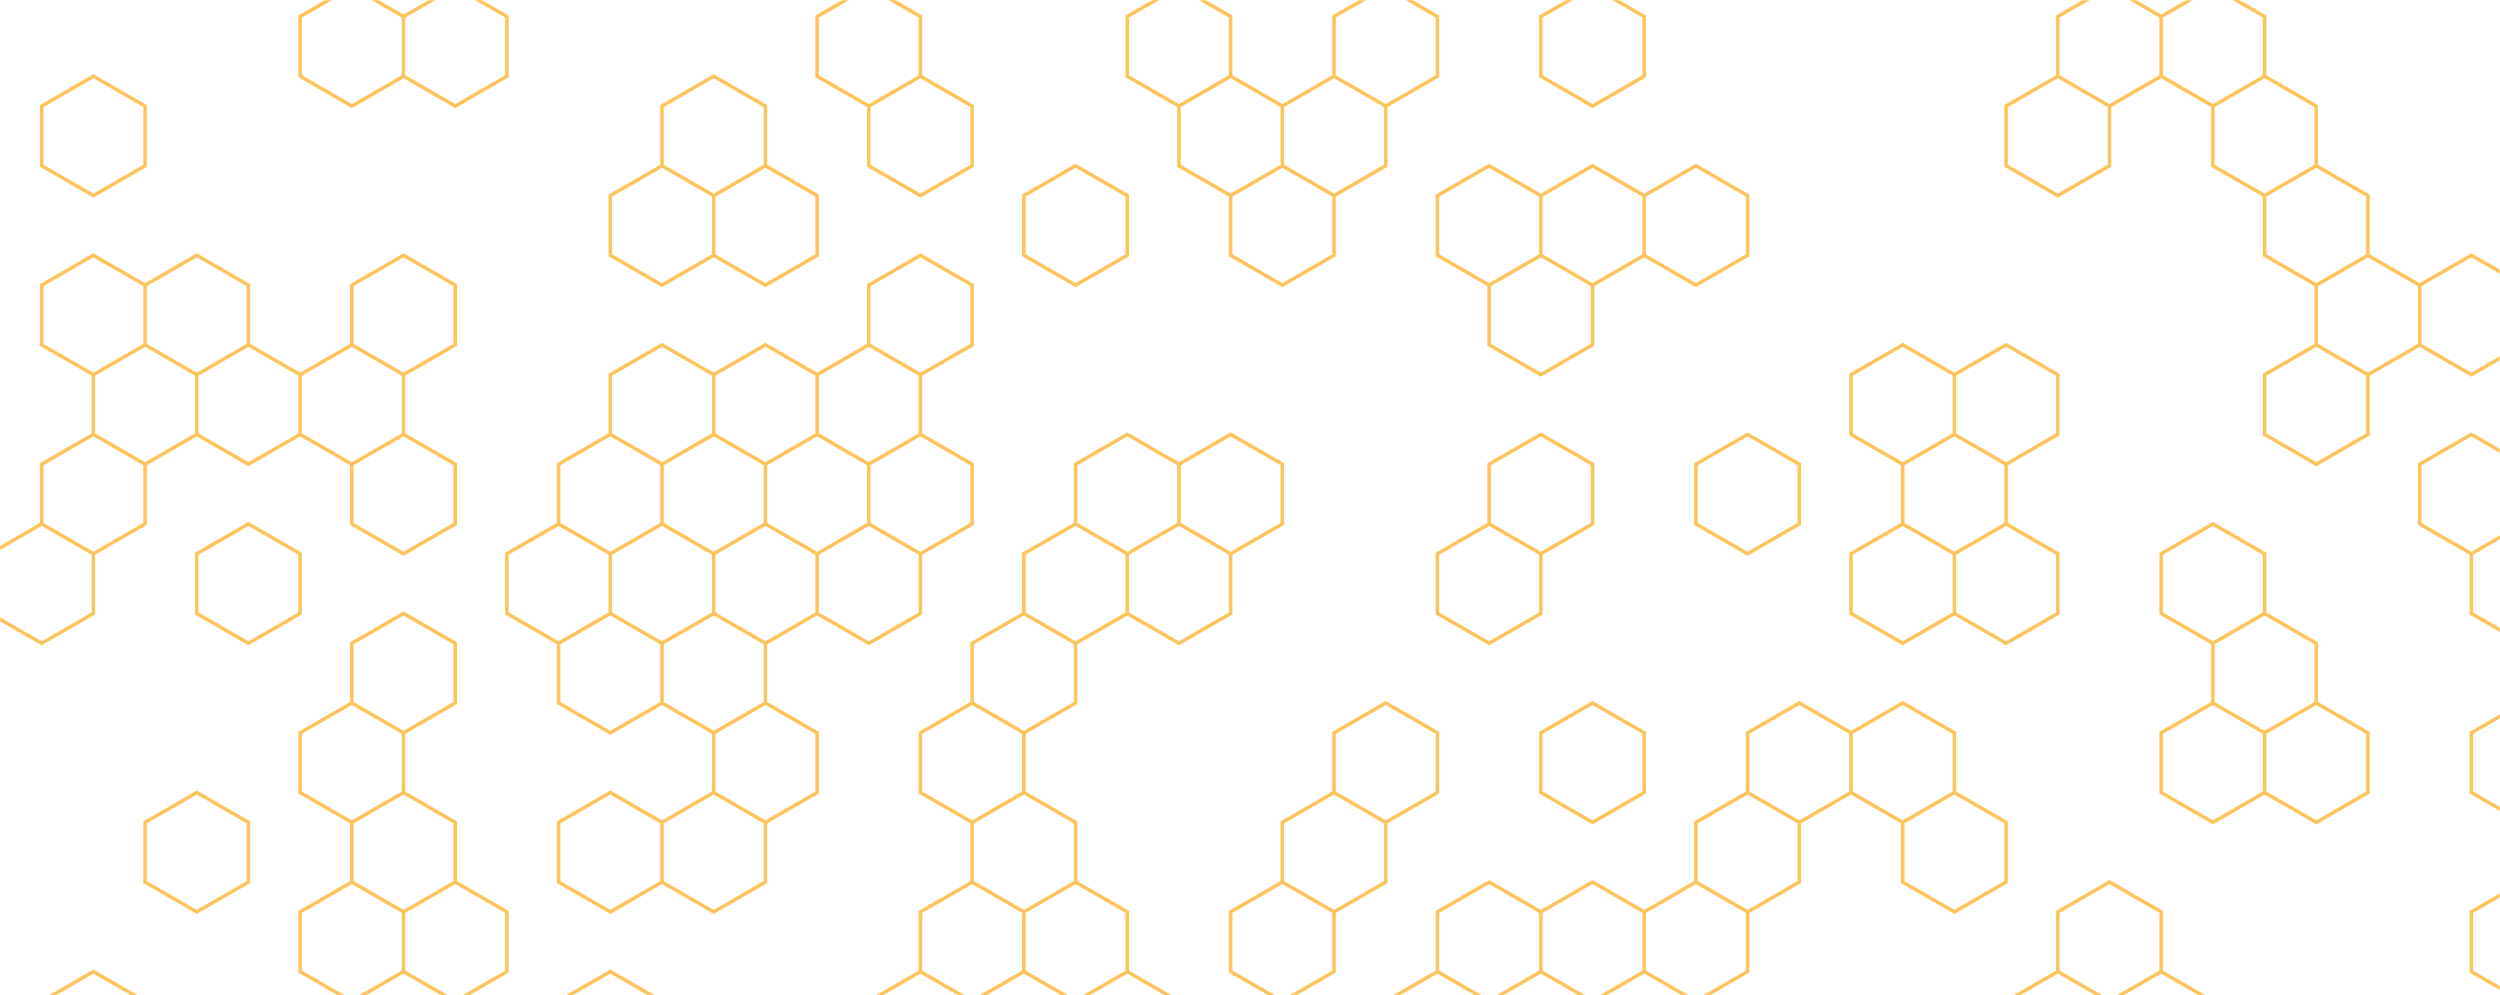 <svg xmlns="http://www.w3.org/2000/svg" version="1.1" xmlns:xlink="http://www.w3.org/1999/xlink" xmlns:svgjs="http://svgjs.dev/svgjs" width="1424" height="567" preserveAspectRatio="none" viewBox="0 0 1424 567"><g mask="url(&quot;#SvgjsMask1013&quot;)" fill="none"><path d="M96.42 -31.02L182.16 18.48L182.16 117.48L96.42 166.98L10.68 117.48L10.68 18.48zM267.9 265.98L353.64 315.48L353.64 414.48L267.9 463.98L182.16 414.48L182.16 315.48zM439.38 265.98L525.11 315.48L525.11 414.48L439.38 463.98L353.64 414.48L353.64 315.48zM439.38 562.98L525.11 612.48L525.11 711.48L439.38 760.98L353.64 711.48L353.64 612.48zM610.85 -31.02L696.59 18.48L696.59 117.48L610.85 166.98L525.11 117.48L525.11 18.48zM610.85 265.98L696.59 315.48L696.59 414.48L610.85 463.98L525.11 414.48L525.11 315.48zM610.85 562.98L696.59 612.48L696.59 711.48L610.85 760.98L525.11 711.48L525.11 612.48zM953.81 562.98L1039.55 612.48L1039.55 711.48L953.81 760.98L868.07 711.48L868.07 612.48zM1296.77 -31.02L1382.5 18.48L1382.5 117.48L1296.77 166.98L1211.03 117.48L1211.03 18.48zM1468.24 -31.02L1553.98 18.48L1553.98 117.48L1468.24 166.98L1382.5 117.48L1382.5 18.48z" stroke="rgba(0, 0, 0, 0)" stroke-width="2"></path><path d="M86.52 -31.02 a9.9 9.9 0 1 0 19.8 0 a9.9 9.9 0 1 0 -19.8 0zM172.26 18.48 a9.9 9.9 0 1 0 19.8 0 a9.9 9.9 0 1 0 -19.8 0zM172.26 117.48 a9.9 9.9 0 1 0 19.8 0 a9.9 9.9 0 1 0 -19.8 0zM86.52 166.98 a9.9 9.9 0 1 0 19.8 0 a9.9 9.9 0 1 0 -19.8 0zM0.78 117.48 a9.9 9.9 0 1 0 19.8 0 a9.9 9.9 0 1 0 -19.8 0zM0.78 18.48 a9.9 9.9 0 1 0 19.8 0 a9.9 9.9 0 1 0 -19.8 0zM258 265.98 a9.9 9.9 0 1 0 19.8 0 a9.9 9.9 0 1 0 -19.8 0zM343.74 315.48 a9.9 9.9 0 1 0 19.8 0 a9.9 9.9 0 1 0 -19.8 0zM343.74 414.48 a9.9 9.9 0 1 0 19.8 0 a9.9 9.9 0 1 0 -19.8 0zM258 463.98 a9.9 9.9 0 1 0 19.8 0 a9.9 9.9 0 1 0 -19.8 0zM172.26 414.48 a9.9 9.9 0 1 0 19.8 0 a9.9 9.9 0 1 0 -19.8 0zM172.26 315.48 a9.9 9.9 0 1 0 19.8 0 a9.9 9.9 0 1 0 -19.8 0zM429.48 265.98 a9.9 9.9 0 1 0 19.8 0 a9.9 9.9 0 1 0 -19.8 0zM515.21 315.48 a9.9 9.9 0 1 0 19.8 0 a9.9 9.9 0 1 0 -19.8 0zM515.21 414.48 a9.9 9.9 0 1 0 19.8 0 a9.9 9.9 0 1 0 -19.8 0zM429.48 463.98 a9.9 9.9 0 1 0 19.8 0 a9.9 9.9 0 1 0 -19.8 0zM429.48 562.98 a9.9 9.9 0 1 0 19.8 0 a9.9 9.9 0 1 0 -19.8 0zM515.21 612.48 a9.9 9.9 0 1 0 19.8 0 a9.9 9.9 0 1 0 -19.8 0zM515.21 711.48 a9.9 9.9 0 1 0 19.8 0 a9.9 9.9 0 1 0 -19.8 0zM429.48 760.98 a9.9 9.9 0 1 0 19.8 0 a9.9 9.9 0 1 0 -19.8 0zM343.74 711.48 a9.9 9.9 0 1 0 19.8 0 a9.9 9.9 0 1 0 -19.8 0zM343.74 612.48 a9.9 9.9 0 1 0 19.8 0 a9.9 9.9 0 1 0 -19.8 0zM600.95 -31.02 a9.9 9.9 0 1 0 19.8 0 a9.9 9.9 0 1 0 -19.8 0zM686.69 18.48 a9.9 9.9 0 1 0 19.8 0 a9.9 9.9 0 1 0 -19.8 0zM686.69 117.48 a9.9 9.9 0 1 0 19.8 0 a9.9 9.9 0 1 0 -19.8 0zM600.95 166.98 a9.9 9.9 0 1 0 19.8 0 a9.9 9.9 0 1 0 -19.8 0zM515.21 117.48 a9.9 9.9 0 1 0 19.8 0 a9.9 9.9 0 1 0 -19.8 0zM515.21 18.48 a9.9 9.9 0 1 0 19.8 0 a9.9 9.9 0 1 0 -19.8 0zM600.95 265.98 a9.9 9.9 0 1 0 19.8 0 a9.9 9.9 0 1 0 -19.8 0zM686.69 315.48 a9.9 9.9 0 1 0 19.8 0 a9.9 9.9 0 1 0 -19.8 0zM686.69 414.48 a9.9 9.9 0 1 0 19.8 0 a9.9 9.9 0 1 0 -19.8 0zM600.95 463.98 a9.9 9.9 0 1 0 19.8 0 a9.9 9.9 0 1 0 -19.8 0zM600.95 562.98 a9.9 9.9 0 1 0 19.8 0 a9.9 9.9 0 1 0 -19.8 0zM686.69 612.48 a9.9 9.9 0 1 0 19.8 0 a9.9 9.9 0 1 0 -19.8 0zM686.69 711.48 a9.9 9.9 0 1 0 19.8 0 a9.9 9.9 0 1 0 -19.8 0zM600.95 760.98 a9.9 9.9 0 1 0 19.8 0 a9.9 9.9 0 1 0 -19.8 0zM943.91 562.98 a9.9 9.9 0 1 0 19.8 0 a9.9 9.9 0 1 0 -19.8 0zM1029.65 612.48 a9.9 9.9 0 1 0 19.8 0 a9.9 9.9 0 1 0 -19.8 0zM1029.65 711.48 a9.9 9.9 0 1 0 19.8 0 a9.9 9.9 0 1 0 -19.8 0zM943.91 760.98 a9.9 9.9 0 1 0 19.8 0 a9.9 9.9 0 1 0 -19.8 0zM858.17 711.48 a9.9 9.9 0 1 0 19.8 0 a9.9 9.9 0 1 0 -19.8 0zM858.17 612.48 a9.9 9.9 0 1 0 19.8 0 a9.9 9.9 0 1 0 -19.8 0zM1286.87 -31.02 a9.9 9.9 0 1 0 19.8 0 a9.9 9.9 0 1 0 -19.8 0zM1372.6 18.48 a9.9 9.9 0 1 0 19.8 0 a9.9 9.9 0 1 0 -19.8 0zM1372.6 117.48 a9.9 9.9 0 1 0 19.8 0 a9.9 9.9 0 1 0 -19.8 0zM1286.87 166.98 a9.9 9.9 0 1 0 19.8 0 a9.9 9.9 0 1 0 -19.8 0zM1201.13 117.48 a9.9 9.9 0 1 0 19.8 0 a9.9 9.9 0 1 0 -19.8 0zM1201.13 18.48 a9.9 9.9 0 1 0 19.8 0 a9.9 9.9 0 1 0 -19.8 0zM1458.34 -31.02 a9.9 9.9 0 1 0 19.8 0 a9.9 9.9 0 1 0 -19.8 0zM1544.08 18.48 a9.9 9.9 0 1 0 19.8 0 a9.9 9.9 0 1 0 -19.8 0zM1544.08 117.48 a9.9 9.9 0 1 0 19.8 0 a9.9 9.9 0 1 0 -19.8 0zM1458.34 166.98 a9.9 9.9 0 1 0 19.8 0 a9.9 9.9 0 1 0 -19.8 0z" fill="rgba(0, 0, 0, 0)"></path><path d="M53.18 43.42L82.62 60.42L82.62 94.42L53.18 111.42L23.73 94.42L23.73 60.42zM53.18 145.42L82.62 162.42L82.62 196.42L53.18 213.42L23.73 196.42L23.73 162.42zM53.18 247.42L82.62 264.42L82.62 298.42L53.18 315.42L23.73 298.42L23.73 264.42zM23.73 298.42L53.18 315.42L53.18 349.42L23.73 366.42L-5.72 349.42L-5.72 315.42zM53.18 553.42L82.62 570.42L82.62 604.42L53.18 621.42L23.73 604.42L23.73 570.42zM112.07 145.42L141.51 162.42L141.51 196.42L112.07 213.42L82.62 196.42L82.62 162.42zM82.62 196.42L112.07 213.42L112.07 247.42L82.62 264.42L53.18 247.42L53.18 213.42zM112.07 451.42L141.51 468.42L141.51 502.42L112.07 519.42L82.62 502.42L82.62 468.42zM141.51 196.42L170.96 213.42L170.96 247.42L141.51 264.42L112.07 247.42L112.07 213.42zM141.51 298.42L170.96 315.42L170.96 349.42L141.51 366.42L112.07 349.42L112.07 315.42zM200.4 -7.58L229.85 9.42L229.85 43.42L200.4 60.42L170.96 43.42L170.96 9.42zM229.85 145.42L259.3 162.42L259.3 196.42L229.85 213.42L200.4 196.42L200.4 162.42zM200.4 196.42L229.85 213.42L229.85 247.42L200.4 264.42L170.96 247.42L170.96 213.42zM229.85 247.42L259.3 264.42L259.3 298.42L229.85 315.42L200.4 298.42L200.4 264.42zM229.85 349.42L259.3 366.42L259.3 400.42L229.85 417.42L200.4 400.42L200.4 366.42zM200.4 400.42L229.85 417.42L229.85 451.42L200.4 468.42L170.96 451.42L170.96 417.42zM229.85 451.42L259.3 468.42L259.3 502.42L229.85 519.42L200.4 502.42L200.4 468.42zM200.4 502.42L229.85 519.42L229.85 553.42L200.4 570.42L170.96 553.42L170.96 519.42zM229.85 553.42L259.3 570.42L259.3 604.42L229.85 621.42L200.4 604.42L200.4 570.42zM259.3 -7.58L288.74 9.42L288.74 43.42L259.3 60.42L229.85 43.42L229.85 9.42zM259.3 502.42L288.74 519.42L288.74 553.42L259.3 570.42L229.85 553.42L229.85 519.42zM347.63 247.42L377.08 264.42L377.08 298.42L347.63 315.42L318.19 298.42L318.19 264.42zM318.19 298.42L347.63 315.42L347.63 349.42L318.19 366.42L288.74 349.42L288.74 315.42zM347.63 349.42L377.08 366.42L377.08 400.42L347.63 417.42L318.19 400.42L318.19 366.42zM347.63 451.42L377.08 468.42L377.08 502.42L347.63 519.42L318.19 502.42L318.19 468.42zM347.63 553.42L377.08 570.42L377.08 604.42L347.63 621.42L318.19 604.42L318.19 570.42zM406.52 43.42L435.97 60.42L435.97 94.42L406.52 111.42L377.08 94.42L377.08 60.42zM377.08 94.42L406.52 111.42L406.52 145.42L377.08 162.42L347.63 145.42L347.63 111.42zM377.08 196.42L406.52 213.42L406.52 247.42L377.08 264.42L347.63 247.42L347.63 213.42zM406.52 247.42L435.97 264.42L435.97 298.42L406.52 315.42L377.08 298.42L377.08 264.42zM377.08 298.42L406.52 315.42L406.52 349.42L377.08 366.42L347.63 349.42L347.63 315.42zM406.52 349.42L435.97 366.42L435.97 400.42L406.52 417.42L377.08 400.42L377.08 366.42zM406.52 451.42L435.97 468.42L435.97 502.42L406.52 519.42L377.08 502.42L377.08 468.42zM435.97 94.42L465.42 111.42L465.42 145.42L435.97 162.42L406.52 145.42L406.52 111.42zM435.97 196.42L465.42 213.42L465.42 247.42L435.97 264.42L406.52 247.42L406.52 213.42zM465.42 247.42L494.86 264.42L494.86 298.42L465.42 315.42L435.97 298.42L435.97 264.42zM435.97 298.42L465.42 315.42L465.42 349.42L435.97 366.42L406.52 349.42L406.52 315.42zM435.97 400.42L465.42 417.42L465.42 451.42L435.97 468.42L406.52 451.42L406.52 417.42zM494.86 -7.58L524.31 9.42L524.31 43.42L494.86 60.42L465.42 43.42L465.42 9.42zM524.31 43.42L553.75 60.42L553.75 94.42L524.31 111.42L494.86 94.42L494.86 60.42zM524.31 145.42L553.75 162.42L553.75 196.42L524.31 213.42L494.86 196.42L494.86 162.42zM494.86 196.42L524.31 213.42L524.31 247.42L494.86 264.42L465.42 247.42L465.42 213.42zM524.31 247.42L553.75 264.42L553.75 298.42L524.31 315.42L494.86 298.42L494.86 264.42zM494.86 298.42L524.31 315.42L524.31 349.42L494.86 366.42L465.42 349.42L465.42 315.42zM524.31 553.42L553.75 570.42L553.75 604.42L524.31 621.42L494.86 604.42L494.86 570.42zM583.2 349.42L612.64 366.42L612.64 400.42L583.2 417.42L553.75 400.42L553.75 366.42zM553.75 400.42L583.2 417.42L583.2 451.42L553.75 468.42L524.31 451.42L524.31 417.42zM583.2 451.42L612.64 468.42L612.64 502.42L583.2 519.42L553.75 502.42L553.75 468.42zM553.75 502.42L583.2 519.42L583.2 553.42L553.75 570.42L524.31 553.42L524.31 519.42zM612.64 94.42L642.09 111.42L642.09 145.42L612.64 162.42L583.2 145.42L583.2 111.42zM642.09 247.42L671.54 264.42L671.54 298.42L642.09 315.42L612.64 298.42L612.64 264.42zM612.64 298.42L642.09 315.42L642.09 349.42L612.64 366.42L583.2 349.42L583.2 315.42zM612.64 502.42L642.09 519.42L642.09 553.42L612.64 570.42L583.2 553.42L583.2 519.42zM642.09 553.42L671.54 570.42L671.54 604.42L642.09 621.42L612.64 604.42L612.64 570.42zM671.54 -7.58L700.98 9.42L700.98 43.42L671.54 60.42L642.09 43.42L642.09 9.42zM700.98 43.42L730.43 60.42L730.43 94.42L700.98 111.42L671.54 94.42L671.54 60.42zM700.98 247.42L730.43 264.42L730.43 298.42L700.98 315.42L671.54 298.42L671.54 264.42zM671.54 298.42L700.98 315.42L700.98 349.42L671.54 366.42L642.09 349.42L642.09 315.42zM759.87 43.42L789.32 60.42L789.32 94.42L759.87 111.42L730.43 94.42L730.43 60.42zM730.43 94.42L759.87 111.42L759.87 145.42L730.43 162.42L700.98 145.42L700.98 111.42zM759.87 451.42L789.32 468.42L789.32 502.42L759.87 519.42L730.43 502.42L730.43 468.42zM730.43 502.42L759.87 519.42L759.87 553.42L730.43 570.42L700.98 553.42L700.98 519.42zM789.32 -7.58L818.76 9.42L818.76 43.42L789.32 60.42L759.87 43.42L759.87 9.42zM789.32 400.42L818.76 417.42L818.76 451.42L789.32 468.42L759.87 451.42L759.87 417.42zM818.76 553.42L848.21 570.42L848.21 604.42L818.76 621.42L789.32 604.42L789.32 570.42zM848.21 94.42L877.66 111.42L877.66 145.42L848.21 162.42L818.76 145.42L818.76 111.42zM877.66 145.42L907.1 162.42L907.1 196.42L877.66 213.42L848.21 196.42L848.21 162.42zM877.66 247.42L907.1 264.42L907.1 298.42L877.66 315.42L848.21 298.42L848.21 264.42zM848.21 298.42L877.66 315.42L877.66 349.42L848.21 366.42L818.76 349.42L818.76 315.42zM848.21 502.42L877.66 519.42L877.66 553.42L848.21 570.42L818.76 553.42L818.76 519.42zM907.1 -7.58L936.55 9.42L936.55 43.42L907.1 60.42L877.66 43.42L877.66 9.42zM907.1 94.42L936.55 111.42L936.55 145.42L907.1 162.42L877.66 145.42L877.66 111.42zM907.1 400.42L936.55 417.42L936.55 451.42L907.1 468.42L877.66 451.42L877.66 417.42zM907.1 502.42L936.55 519.42L936.55 553.42L907.1 570.42L877.66 553.42L877.66 519.42zM965.99 94.42L995.44 111.42L995.44 145.42L965.99 162.42L936.55 145.42L936.55 111.42zM995.44 247.42L1024.88 264.42L1024.88 298.42L995.44 315.42L965.99 298.42L965.99 264.42zM995.44 451.42L1024.88 468.42L1024.88 502.42L995.44 519.42L965.99 502.42L965.99 468.42zM965.99 502.42L995.44 519.42L995.44 553.42L965.99 570.42L936.55 553.42L936.55 519.42zM1024.88 400.42L1054.33 417.42L1054.33 451.42L1024.88 468.42L995.44 451.42L995.44 417.42zM1083.78 196.42L1113.22 213.42L1113.22 247.42L1083.78 264.42L1054.33 247.42L1054.33 213.42zM1113.22 247.42L1142.67 264.42L1142.67 298.42L1113.22 315.42L1083.78 298.42L1083.78 264.42zM1083.78 298.42L1113.22 315.42L1113.22 349.42L1083.78 366.42L1054.33 349.42L1054.33 315.42zM1083.78 400.42L1113.22 417.42L1113.22 451.42L1083.78 468.42L1054.33 451.42L1054.33 417.42zM1113.22 451.42L1142.67 468.42L1142.67 502.42L1113.22 519.42L1083.78 502.42L1083.78 468.42zM1172.11 43.42L1201.56 60.42L1201.56 94.42L1172.11 111.42L1142.67 94.42L1142.67 60.42zM1142.67 196.42L1172.11 213.42L1172.11 247.42L1142.67 264.42L1113.22 247.42L1113.22 213.42zM1142.67 298.42L1172.11 315.42L1172.11 349.42L1142.67 366.42L1113.22 349.42L1113.22 315.42zM1172.11 553.42L1201.56 570.42L1201.56 604.42L1172.11 621.42L1142.67 604.42L1142.67 570.42zM1201.56 -7.58L1231 9.42L1231 43.42L1201.56 60.42L1172.11 43.42L1172.11 9.42zM1201.56 502.42L1231 519.42L1231 553.42L1201.56 570.42L1172.11 553.42L1172.11 519.42zM1231 553.42L1260.45 570.42L1260.45 604.42L1231 621.42L1201.56 604.42L1201.56 570.42zM1260.45 -7.58L1289.9 9.42L1289.9 43.42L1260.45 60.42L1231 43.42L1231 9.42zM1289.9 43.42L1319.34 60.42L1319.34 94.42L1289.9 111.42L1260.45 94.42L1260.45 60.42zM1260.45 298.42L1289.9 315.42L1289.9 349.42L1260.45 366.42L1231 349.42L1231 315.42zM1289.9 349.42L1319.34 366.42L1319.34 400.42L1289.9 417.42L1260.45 400.42L1260.45 366.42zM1260.45 400.42L1289.9 417.42L1289.9 451.42L1260.45 468.42L1231 451.42L1231 417.42zM1319.34 94.42L1348.79 111.42L1348.79 145.42L1319.34 162.42L1289.9 145.42L1289.9 111.42zM1348.79 145.42L1378.23 162.42L1378.23 196.42L1348.79 213.42L1319.34 196.42L1319.34 162.42zM1319.34 196.42L1348.79 213.42L1348.79 247.42L1319.34 264.42L1289.9 247.42L1289.9 213.42zM1319.34 400.42L1348.79 417.42L1348.79 451.42L1319.34 468.42L1289.9 451.42L1289.9 417.42zM1407.68 145.42L1437.12 162.42L1437.12 196.42L1407.68 213.42L1378.23 196.42L1378.23 162.42zM1407.68 247.42L1437.12 264.42L1437.12 298.42L1407.68 315.42L1378.23 298.42L1378.23 264.42zM1437.12 298.42L1466.57 315.42L1466.57 349.42L1437.12 366.42L1407.68 349.42L1407.68 315.42zM1437.12 400.42L1466.57 417.42L1466.57 451.42L1437.12 468.42L1407.68 451.42L1407.68 417.42zM1437.12 502.42L1466.57 519.42L1466.57 553.42L1437.12 570.42L1407.68 553.42L1407.68 519.42z" stroke="rgba(254, 195, 90, 1)" stroke-width="2"></path></g><defs><mask id="SvgjsMask1013"><rect width="1424" height="567" fill="#ffffff"></rect></mask></defs></svg>